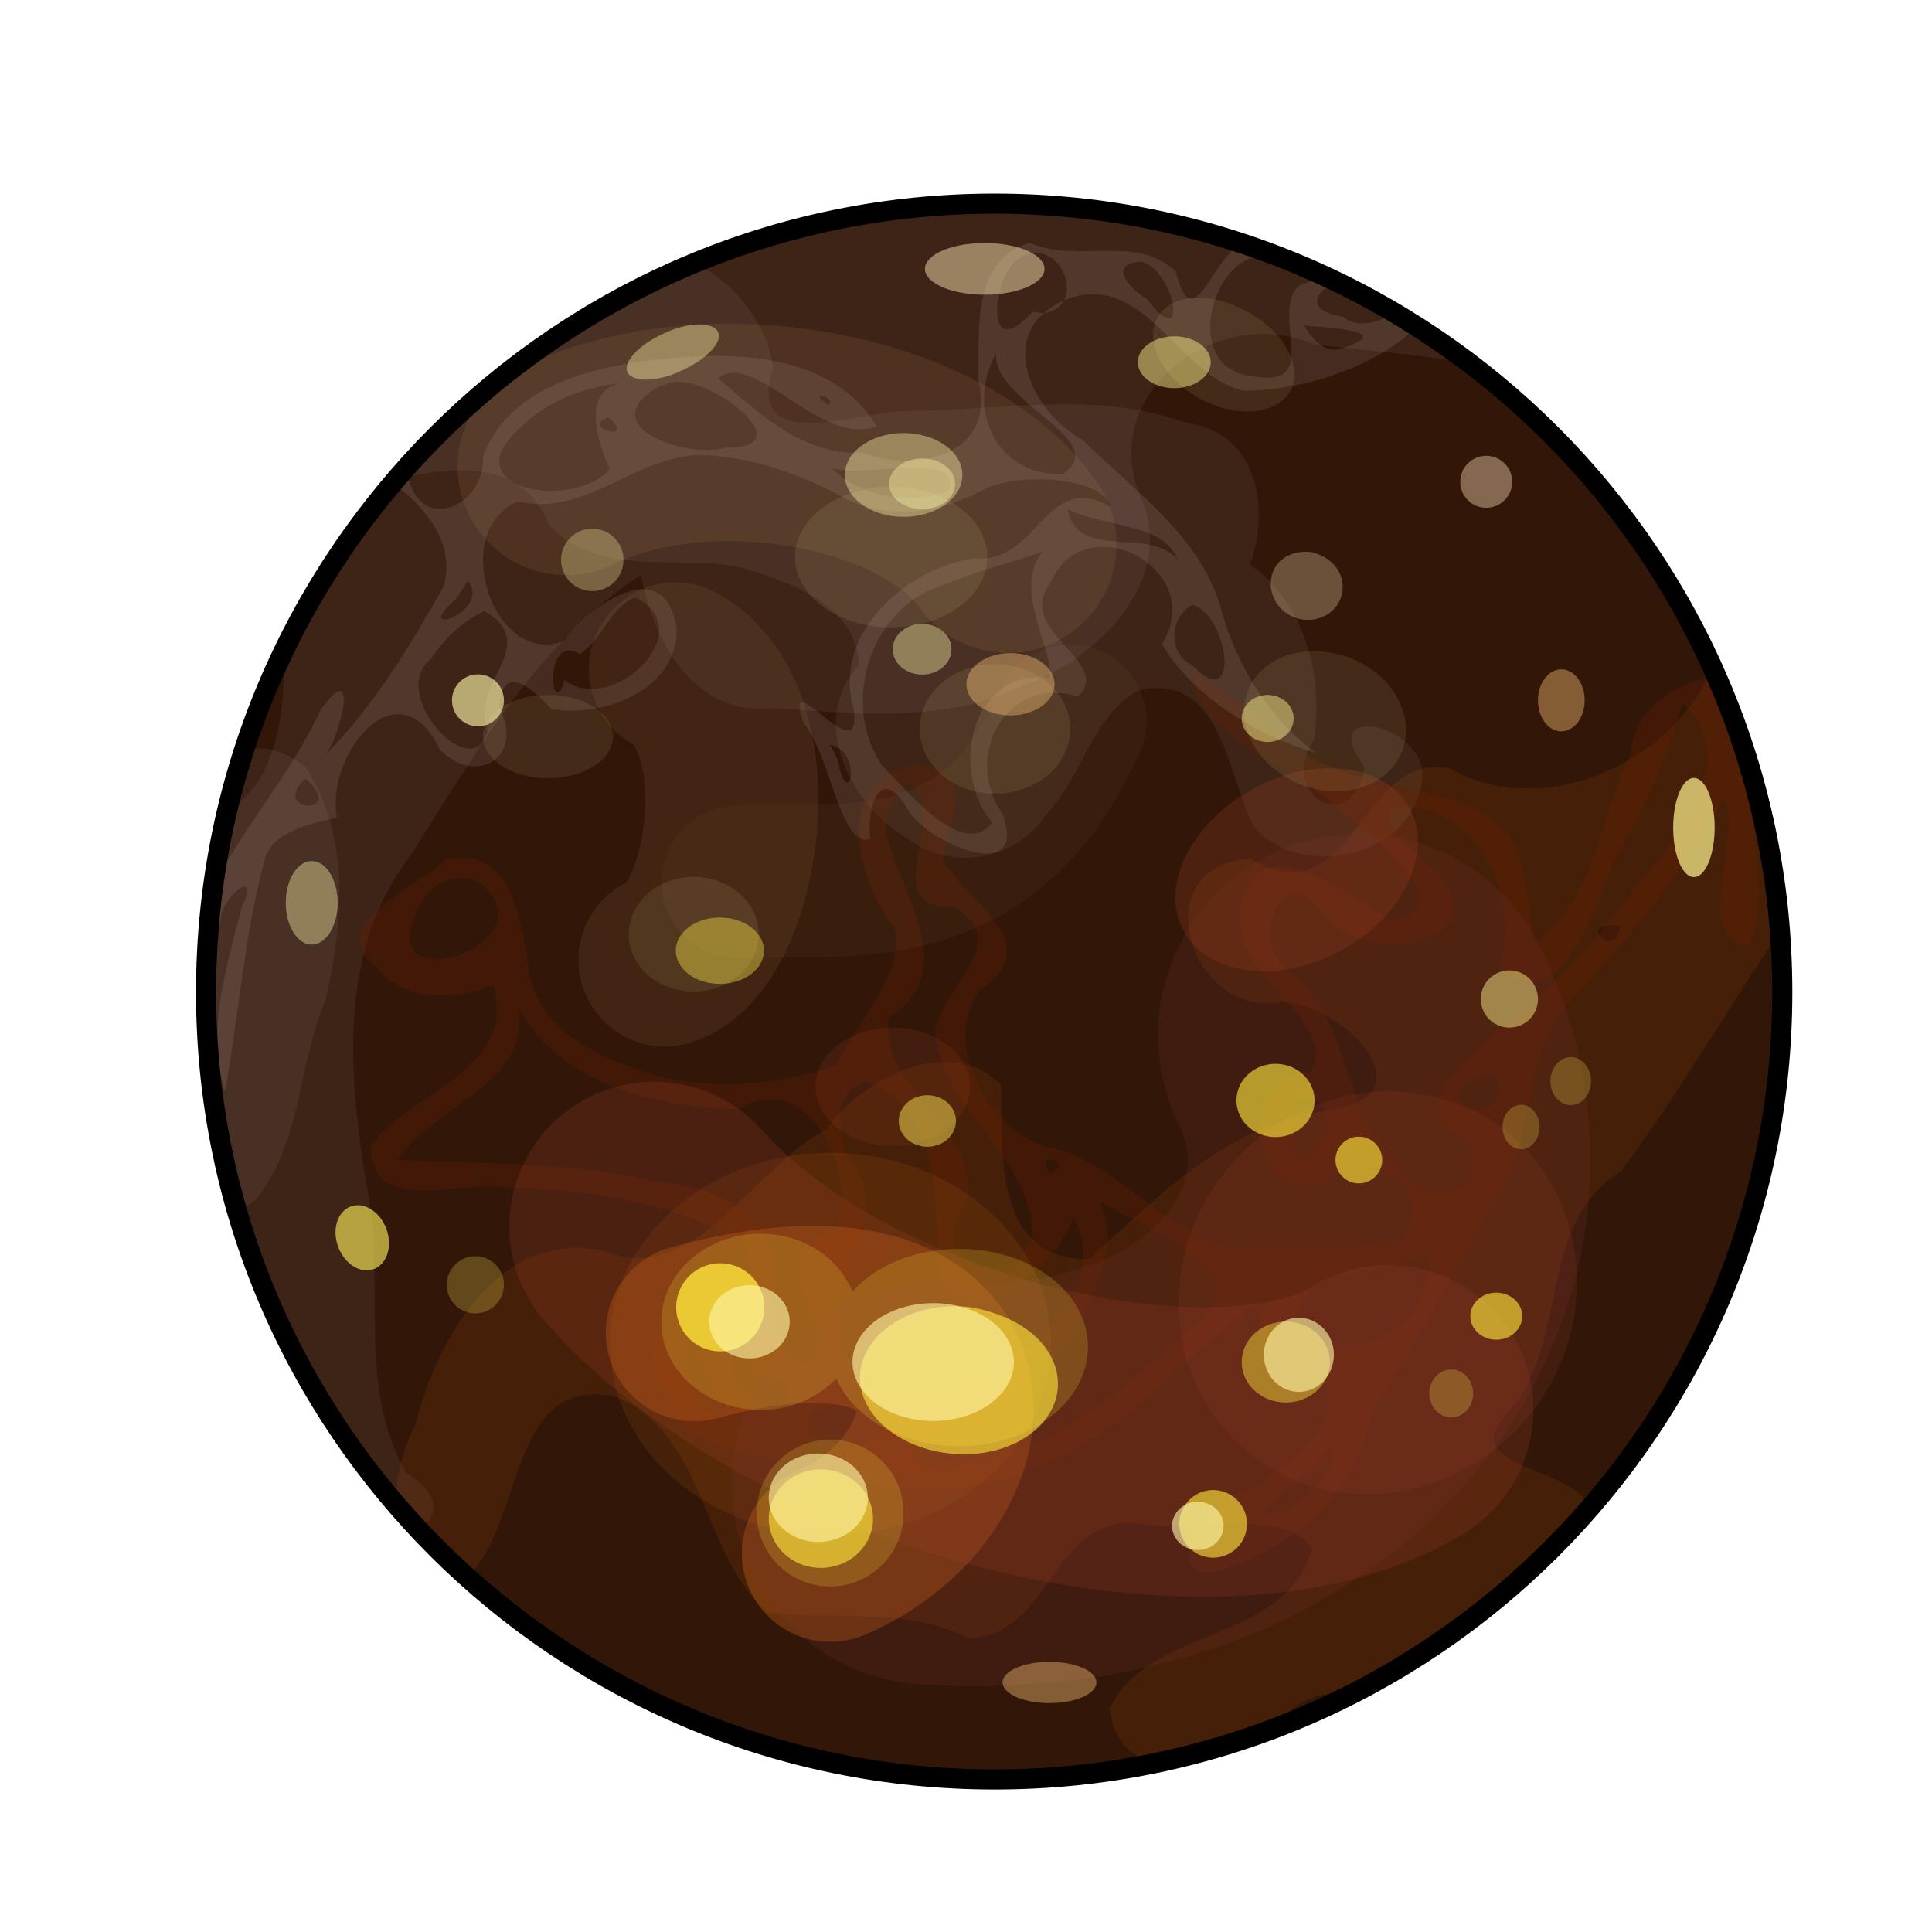 <?xml version="1.0" encoding="UTF-8" standalone="no"?>

<svg xmlns:svg="http://www.w3.org/2000/svg" xmlns="http://www.w3.org/2000/svg" version="1.0" width="100%" height="100%" viewBox="0 0 48 48" id="_mercury01" style="display:inline">
<defs id="defs2818"/>
<path d="M 24.71,5.06 C 13.91,5.06 5.12,13.84 5.12,24.65 C 5.12,35.46 13.91,44.21 24.71,44.21 C 35.52,44.21 44.28,35.46 44.28,24.65 C 44.28,13.84 35.52,5.06 24.71,5.06 z" id="p3483" style="fill:#321709;fill-opacity:1;fill-rule:evenodd;stroke:none;marker:none;visibility:visible;display:inline;overflow:visible;enable-background:accumulate"/>
<path d="M 24.71,5.06 C 22.76,5.06 20.87,5.33 19.09,5.87 C 18.37,6.21 17.62,6.52 16.84,6.71 C 12.55,8.60 9.08,12.00 7.06,16.21 C 7.07,17.79 6.88,19.40 5.65,20.15 C 5.31,21.60 5.12,23.10 5.12,24.65 C 5.12,29.84 7.16,34.53 10.46,38.03 C 10.86,37.62 11.00,37.17 10.09,36.59 C 8.82,34.40 9.63,31.75 9.09,29.37 C 8.66,26.65 8.40,23.61 10.18,21.28 C 11.80,18.75 13.35,15.95 15.93,14.28 C 16.13,15.50 17.04,17.85 19.21,17.59 C 21.33,17.73 23.53,17.99 25.5,17 C 27.33,16.34 29.29,14.34 28.31,12.28 C 27.30,9.67 30.33,7.53 32.65,8.56 C 33.87,8.69 35.15,8.81 36.43,9 C 33.16,6.53 29.12,5.06 24.71,5.06 z" id="p3485" style="fill:#ad9f9a;fill-opacity:0.1;fill-rule:evenodd;stroke:none;"/>
<path d="M 42.53,16.59 C 42.43,16.84 42.32,17.06 42.18,17.28 C 40.89,19.22 38.13,20.28 36,19.09 C 33.81,18.63 33.58,22.87 31.09,21.34 C 28.40,21.45 29.51,25.31 31.84,24.90 C 33.38,24.93 35.60,27.24 33,27.59 C 30.50,27.91 28.76,29.74 27.06,31.28 C 24.65,31.32 24.91,28.57 24.87,26.96 C 23.64,25.65 21.39,26.80 20.53,28.06 C 18.74,28.97 17.25,32.00 15.06,31.09 C 12.40,30.48 10.85,33.27 10.31,35.43 C 10.05,35.89 9.85,36.62 9.81,37.34 C 10.36,37.99 10.98,38.58 11.62,39.15 C 13.01,37.90 12.64,34.08 15.31,34.71 C 17.54,35.63 17.41,38.59 19.06,40.06 C 20.75,40.27 22.48,39.90 24.09,40.71 C 26.28,40.57 26.08,37.37 28.62,37.90 C 29.81,37.97 32.14,37.53 32.59,38.5 C 31.92,40.86 28.52,40.39 27.56,42.46 C 27.69,43.34 28.17,43.69 28.75,43.78 C 29.52,43.61 30.28,43.40 31.03,43.15 C 31.41,42.94 31.79,42.71 32.06,42.5 C 32.54,42.08 33.32,41.96 33.34,42.18 C 35.70,41.02 37.79,39.40 39.5,37.43 C 38.97,36.34 35.95,36.54 37.62,34.90 C 38.97,33.18 38.21,30.36 40.28,29.09 C 41.70,27.18 42.89,25.12 44.21,23.15 C 44.04,20.83 43.44,18.62 42.53,16.59 z M 39.90,23 C 39.98,22.98 40.10,22.98 40.25,23 C 40.19,23.80 39.34,23.10 39.90,23 z" id="p3502" style="fill:#a9480b;fill-opacity:0.17;fill-rule:evenodd;stroke:none;"/>
<path d="M 17.25,6.53 C 14.38,7.71 11.86,9.58 9.87,11.90 C 11.34,11.56 13.01,11.42 13.65,13.06 C 14.94,14.37 16.79,13.77 18.37,14.09 C 19.58,14.44 21.30,15.03 21.34,16.53 C 20.06,17.92 21.14,20.03 22.56,20.84 C 23.63,21.65 25.21,21.38 25.96,20.28 C 26.88,19.34 27.10,17.82 28.28,17.15 C 30.39,16.68 30.49,19.34 31.18,20.59 C 32.43,21.91 35.18,21.25 35.34,19.31 C 35.43,18.01 32.66,17.38 33.90,19.06 C 33.60,20.80 31.72,19.79 32.65,18.37 C 32.87,16.78 32.43,14.99 31.06,14.03 C 31.56,12.58 31.24,10.74 29.46,10.5 C 27.22,9.69 24.81,10.21 22.5,10.21 C 21.21,10.25 18.51,11.33 19.21,9.12 C 19.03,7.97 18.25,7.04 17.25,6.53 z M 6.25,18.59 C 6.18,18.59 6.12,18.61 6.06,18.62 C 5.45,20.52 5.12,22.55 5.12,24.65 C 5.12,26.54 5.40,28.36 5.90,30.09 C 6.06,30.01 6.22,29.92 6.37,29.78 C 7.50,28.37 7.40,26.44 8.09,24.84 C 8.53,22.95 8.71,20.75 7.59,19.06 C 7.16,18.70 6.70,18.57 6.25,18.59 z" id="p3516" style="fill:#f8efeb;fill-opacity:0.06;fill-rule:evenodd;stroke:none;"/>
<path d="M 29.53,16.62 C 29.90,18.64 32.30,18.92 33.46,20.31 C 34.19,20.77 36.34,22.63 34.59,22.87 C 33.48,22.25 31.19,20.33 30.81,22.65 C 30.57,24.21 33.39,25.48 32.53,26.65 C 30.69,26.75 31.03,29.89 32.84,29.40 C 33.89,28.27 35.83,29.55 34.81,30.81 C 33.48,31.12 32.20,30.79 30.84,31.06 C 28.90,30.77 27.83,28.80 25.90,28.46 C 24.49,27.95 23.43,26.00 24.31,24.62 C 26.07,23.47 24.05,22.43 23.43,21.37 C 23.54,20.52 24.34,19.00 22.78,19 C 20.63,19.35 21.27,21.86 22.25,23.09 C 22.43,24.34 21.28,25.35 20.78,26.46 C 19.46,26.94 17.92,27.07 16.53,26.78 C 15.21,26.43 13.55,25.78 13.18,24.34 C 12.98,23.14 12.80,20.91 11.06,21.37 C 10.35,22.10 7.94,22.96 9.40,24.06 C 10.10,25.02 11.67,24.76 12.25,24.46 C 12.90,26.64 10.08,27.14 9.21,28.5 C 9.26,30.23 11.45,29.30 12.53,29.5 C 14.58,29.55 16.70,29.86 18.53,30.87 C 19.01,31.99 17.69,34.17 19.59,34.34 C 19.66,35.95 17.58,34.15 18.28,33.25 C 17.65,31.47 15.53,33.04 16.46,34.43 C 17.12,36.51 19.48,36.05 21.03,36.65 C 23.76,37.68 26.81,36.39 28.81,34.46 C 29.59,33.74 31.07,32.34 31.56,32.21 C 30.84,33.12 31.71,34.54 32.68,34 C 33.80,35.27 31.90,36.40 30.96,37.06 C 30.07,37.16 28.64,39.28 30.28,39.03 C 32.12,38.48 33.72,37.09 34.06,35.15 C 35.07,33.49 36.06,31.80 36.96,30.09 C 38.32,28.50 37.62,26.01 39.28,24.59 C 40.61,23.12 41.91,21.58 42.84,19.81 C 43.30,20.86 42.00,23.44 43.46,23.46 C 44.04,22.13 43.37,20.64 43.53,19.28 C 43.40,18.83 43.25,18.40 43.09,17.96 C 43.08,17.96 43.07,17.94 43.06,17.93 C 42.98,17.85 42.94,17.76 43,17.68 C 42.88,17.39 42.78,17.10 42.65,16.81 C 41.68,16.88 40.53,17.69 40.53,18.71 C 39.75,20.28 39.64,22.34 38.12,23.43 C 37.91,22.33 38.02,20.58 36.53,20.03 C 34.75,19.39 32.69,19.43 31.34,17.87 C 30.76,17.41 30.19,16.95 29.53,16.62 z M 41.81,17.46 C 43.31,18.85 41.69,20.79 40.71,21.96 C 39.69,23.30 38.60,24.61 37.21,25.59 C 36.50,26.36 34.78,27.45 36.43,28.34 C 37.16,29.62 35.30,30.20 34.78,28.96 C 33.26,27.67 33.63,25.22 31.93,24.06 C 31.06,23.28 31.87,21.28 32.87,22.71 C 33.59,23.65 35.58,23.65 36.03,22.87 C 36.20,22.57 36.14,22.15 35.68,21.62 C 35.09,21.24 33.61,19.74 35.31,20.09 C 37.08,20.54 37.66,22.52 37.28,24.03 C 38.64,25.44 39.70,22.53 40.06,21.46 C 40.78,20.20 41.42,18.84 41.81,17.46 z M 36.03,22.87 C 36.00,22.95 36.06,22.91 36.09,22.87 C 36.08,22.87 36.06,22.85 36.03,22.87 z M 22.56,19.46 C 23.71,20.21 21.66,22.60 23.71,22.53 C 25.30,23.48 23.12,24.71 23.25,25.78 C 23.50,27.66 25.60,28.73 25.65,30.65 C 25.29,32.26 22.77,31.34 24.03,29.90 C 24.38,28.01 21.81,27.13 22.09,25.28 C 23.94,24.07 22.29,22.11 22,20.62 C 22.00,20.18 22.19,19.72 22.56,19.46 z M 11.43,21.81 C 11.58,21.80 11.73,21.83 11.87,21.90 C 13.91,23.41 9.14,25.03 10.40,22.56 C 10.56,22.14 10.99,21.82 11.43,21.81 z M 12.90,25.09 C 13.99,26.96 16.32,27.52 18.34,27.56 C 20.07,26.45 21.44,29.25 20.71,30.59 C 19.37,31.21 19.98,32.18 20.40,33.12 C 20.15,34.90 18.87,33.16 19.25,32.15 C 19.49,30.31 17.92,29.46 16.34,29.37 C 14.22,28.85 12.03,28.94 9.87,28.81 C 10.75,27.48 13.08,27.02 12.90,25.09 z M 37.09,26.68 C 37.87,27.94 35.52,27.69 36.46,26.87 C 36.66,26.77 36.88,26.72 37.09,26.68 z M 21.53,26.87 C 23.50,27.61 23.18,30.02 23.34,31.65 C 24.53,33.54 26.67,30.75 26.65,30.21 C 27.59,31.76 25.89,33.83 24.28,34.06 C 22.96,34.76 20.69,34.77 20.87,32.78 C 20.65,31.34 22.25,30.31 21.09,28.78 C 20.84,28.13 20.64,27.12 21.53,26.87 z M 32.21,27.28 C 33.88,27.00 32.12,30.05 32.06,28.09 C 32.07,27.81 32.13,27.54 32.21,27.28 z M 26,28.81 C 26.76,28.81 25.87,29.50 26,28.81 z M 27.34,29.87 C 28.33,30.46 31.33,31.52 29.75,32.87 C 28.07,34.31 26.36,36.04 24.06,36.31 C 23.36,37.01 21.78,35.87 23.40,35.78 C 25.45,34.93 27.21,33.06 27.53,30.84 C 27.52,30.51 27.45,30.18 27.34,29.87 z M 35.5,31.12 C 35.77,32.88 33.44,34.25 32.18,32.90 C 32.43,31.18 34.48,31.80 35.5,31.12 z M 17.62,32.90 C 16.46,33.44 19.16,35.65 17.5,35.09 C 17.05,34.48 16.64,33.23 17.62,32.90 z M 20.62,34.93 C 21.49,34.91 22.79,35.44 21.31,35.90 C 20.59,36.16 19.32,35.31 20.62,34.93 z M 33.06,35.96 C 33.58,36.94 30.42,38.40 31.78,37.18 C 32.22,36.81 32.67,36.40 33.06,35.96 z" id="p3532" style="fill:#671e03;fill-opacity:0.30;fill-rule:evenodd;stroke:none;"/>
<path d="M 25.59,6.03 C 24.12,6.45 24.33,8.25 24.31,9.46 C 24.76,11.31 22.79,11.76 21.43,11.25 C 19.95,11.32 18.89,10.29 17.84,9.40 C 18.76,8.68 20.36,11.11 21.78,10.59 C 20.67,8.76 18.23,8.72 16.34,8.93 C 14.69,9.12 12.65,9.60 12,11.34 C 12.06,12.59 10.42,13.30 10.12,11.78 C 10.10,11.74 10.08,11.71 10.06,11.68 C 9.96,11.79 9.87,11.89 9.78,12 C 10.60,12.66 11.30,13.46 11.03,14.56 C 10.19,16.04 9.30,17.53 8.09,18.75 C 8.49,18.23 8.92,16.27 7.96,17.65 C 7.25,19.18 6.13,20.46 5.34,21.93 C 5.27,22.42 5.21,22.90 5.18,23.40 C 5.32,23.33 5.44,23.10 5.5,22.71 C 5.67,22.13 6.48,21.59 6,22.56 C 5.63,24.04 5.11,25.60 5.59,27.12 C 5.93,25.25 6.06,23.35 6.53,21.53 C 6.65,20.54 8.08,20.42 8.37,20.31 C 8.08,18.75 9.89,16.48 10.93,18.62 C 11.86,19.58 13.05,18.75 12.40,17.59 C 12.48,16.33 13.34,17.24 13.71,17.62 C 15.00,17.83 16.84,17.14 16.81,15.62 C 16.53,13.72 14.67,15.02 14,15.93 C 12.26,16.59 11.13,13.17 12.87,12.46 C 14.62,12.86 15.90,11.20 17.59,11.31 C 18.72,11.38 19.80,11.76 20.81,12.28 C 22.01,12.98 23.36,12.76 24.53,12.12 C 25.40,11.74 27.40,11.86 27.59,12.59 C 25.96,11.66 25.80,14.03 24.21,13.87 C 22.50,14.12 20.66,15.75 21.21,17.62 C 21.43,19.29 19.42,16.33 19.96,17.96 C 20.62,18.70 20.88,21.11 21.62,20.84 C 21.52,20.04 21.88,18.94 22.56,20.12 C 23.05,20.96 25.59,22.03 24.90,20.21 C 23.89,18.73 25.06,16.75 26.78,17.31 C 27.69,16.44 25.18,15.67 26.09,14.5 C 26.91,12.50 30.04,14.13 28.87,16 C 29.62,17.31 31.30,18.31 32.71,18.71 C 31.64,17.97 30.76,16.62 30.37,15.25 C 29.89,13.34 28.22,12.25 26.90,10.93 C 25.71,10.28 24.93,8.65 25.93,7.78 C 25.85,7.78 25.75,7.76 25.65,7.75 C 24.48,9.04 24.65,7.09 25.18,6.53 C 26.02,5.79 26.75,6.90 26.43,7.46 C 26.48,7.44 26.53,7.42 26.59,7.40 C 28.48,6.80 29.30,9.35 30.90,9.71 C 32.40,9.69 34.11,9.15 35.21,8.12 C 35.01,7.99 34.79,7.90 34.59,7.78 C 34.25,8.02 33.73,8.17 33.37,7.87 C 32.41,7.72 32.67,7.25 33.18,7 C 33.07,6.94 32.95,6.89 32.84,6.84 C 32.73,6.91 32.59,7.00 32.28,7.09 C 31.52,7.78 32.92,9.70 31.09,9.34 C 29.47,9.18 29.98,6.65 31.21,6.37 C 31.36,6.36 31.58,6.39 31.81,6.40 C 31.49,6.28 31.16,6.16 30.84,6.06 C 30.08,6.45 29.65,8.44 29.21,6.75 C 28.26,5.80 26.69,6.56 25.59,6.03 z M 26.43,7.46 C 26.23,7.55 26.07,7.66 25.93,7.78 C 26.19,7.75 26.35,7.62 26.43,7.46 z M 28.34,6.5 C 29.19,6.67 29.56,8.86 28.5,7.43 C 28.13,7.23 27.47,6.57 28.34,6.5 z M 32.40,8.09 C 33.03,8.14 34.80,8.23 33.25,8.68 C 32.85,8.75 32.58,8.37 32.40,8.09 z M 24.75,8.78 C 24.64,9.99 27.68,10.94 26.40,11.78 C 24.74,11.83 23.98,10.14 24.75,8.78 z M 15.65,9.5 C 14.24,9.52 14.97,11.28 15.15,11.65 C 14.28,12.69 11.22,12.18 12.90,10.65 C 13.62,9.92 14.65,9.56 15.65,9.5 z M 16.71,9.5 C 17.61,9.30 20.00,11.13 18.06,11.12 C 17.14,11.41 14.74,10.64 16.28,9.65 L 16.5,9.56 L 16.71,9.5 z M 20.34,9.84 C 20.75,9.81 20.70,10.33 20.34,9.84 z M 15.12,10.37 C 15.85,11.01 14.37,10.63 15.12,10.37 z M 20.65,11.62 C 21.43,11.92 23.86,11.14 23.59,12.18 C 22.61,12.56 21.41,12.36 20.65,11.62 z M 26.53,12.65 C 27.36,13.08 28.94,13.00 29.25,13.90 C 28.56,13.06 26.76,13.96 26.53,12.65 z M 25.90,13.71 C 25.12,14.64 26.25,16.27 26.06,16.84 C 24.05,16.62 23.61,19.24 24.65,20.43 C 23.95,21.40 22.51,19.62 21.90,19 C 20.87,17.45 21.63,15.05 23.46,14.53 C 24.25,14.18 25.09,13.99 25.90,13.71 z M 11.62,14.43 C 12.25,15.20 10.14,15.91 11.34,14.87 C 11.43,14.73 11.53,14.58 11.62,14.43 z M 15.78,14.84 C 17.45,15.67 15.20,17.80 14.03,16.90 C 13.69,18.01 13.48,15.70 14.40,16.25 C 14.98,15.89 15.13,15.11 15.78,14.84 z M 29.62,15.03 C 30.52,15.24 30.85,17.80 29.62,16.53 C 29.01,16.24 29.05,15.34 29.62,15.03 z M 12.03,15.18 C 13.49,16.03 11.63,17.00 12.12,18.12 C 11.81,19.61 9.59,17.23 10.71,16.37 C 11.03,15.87 11.49,15.44 12.03,15.18 z M 20.62,18.5 C 21.49,18.68 21.07,20.27 20.81,18.87 C 20.75,18.74 20.68,18.62 20.62,18.5 z M 7.59,19.34 C 8.66,20.29 6.66,20.20 7.59,19.34 z" id="p3547" style="fill:#d8cec8;fill-opacity:0.12;fill-rule:evenodd;stroke:none;"/>
<path d="M 26.11,33.39 A 5.47,4.74 0 1 1 15.15,33.39 A 5.47,4.74 0 1 1 26.11,33.39 z" id="p3560" style="opacity:1;fill:#e77716;fill-opacity:0.11;fill-rule:evenodd;stroke:none;marker:none;visibility:visible;display:inline;overflow:visible;enable-background:accumulate"/>
<path d="M 17.25,33.11 C 24.92,31.01 24.83,36.77 20.63,38.59" id="p3615" style="fill:none;fill-rule:evenodd;stroke:#eb7519;stroke-width:4.40;stroke-linecap:round;stroke-linejoin:miter;stroke-miterlimit:4;stroke-dasharray:none;stroke-opacity:0.29"/>
<path d="M 24.10,27.00 A 1.91,1.46 0 1 1 20.26,27.00 A 1.91,1.46 0 1 1 24.10,27.00 z" id="p3562" style="opacity:1;fill:#cb5732;fill-opacity:0.11;fill-rule:evenodd;stroke:none;marker:none;visibility:visible;display:inline;overflow:visible;enable-background:accumulate"/>
<path d="M 34.75,27.12 C 33.17,27.04 31.53,27.74 30.43,29.12 C 28.68,31.33 28.96,34.46 31.06,36.12 C 33.15,37.78 36.28,37.33 38.03,35.12 C 39.78,32.91 39.50,29.75 37.40,28.09 C 36.62,27.47 35.69,27.17 34.75,27.12 z" id="p3564" style="opacity:1;fill:#cb5732;fill-opacity:0.11;fill-rule:evenodd;stroke:none;marker:none;visibility:visible;display:inline;overflow:visible;enable-background:accumulate"/>
<path d="M 32.90,19.09 C 32.34,19.11 31.73,19.27 31.15,19.59 C 29.60,20.43 28.80,22.01 29.40,23.12 C 30.00,24.23 31.76,24.46 33.31,23.62 C 34.86,22.78 35.62,21.20 35.03,20.09 C 34.65,19.40 33.84,19.05 32.90,19.09 z" id="p3566" style="opacity:1;fill:#cb5732;fill-opacity:0.17;fill-rule:evenodd;stroke:none;marker:none;visibility:visible;display:inline;overflow:visible;enable-background:accumulate"/>
<path d="M 16.25,30.47 C 20.45,35.21 30.31,37.59 34.50,35.03" id="p3570" style="fill:none;fill-rule:evenodd;stroke:#a0432a;stroke-width:7.19;stroke-linecap:round;stroke-linejoin:miter;stroke-miterlimit:4;stroke-dasharray:none;stroke-opacity:0.22"/>
<path d="M 23.18,36.86 C 32.13,37.40 36.33,30.83 33.77,25.72" id="p3572" style="fill:none;fill-rule:evenodd;stroke:#803636;stroke-width:10;stroke-linecap:round;stroke-linejoin:miter;stroke-miterlimit:4;stroke-dasharray:none;stroke-opacity:0.18"/>
<path d="M 18.90,30.65 C 17.54,30.65 16.43,31.63 16.43,32.84 C 16.43,34.05 17.54,35.03 18.90,35.03 C 19.66,35.03 20.32,34.72 20.78,34.25 C 21.20,35.23 22.42,35.93 23.84,35.93 C 25.60,35.93 27.03,34.82 27.03,33.46 C 27.03,32.10 25.60,31.03 23.84,31.03 C 22.74,31.03 21.76,31.43 21.18,32.09 C 20.83,31.25 19.96,30.65 18.90,30.65 z" id="p3574" style="opacity:1;fill:#ffe73c;fill-opacity:0.19;fill-rule:evenodd;stroke:none;marker:none;visibility:visible;display:inline;overflow:visible;enable-background:accumulate"/>
<path d="M 22.45,37.59 A 1.82,1.82 0 1 1 18.80,37.59 A 1.82,1.82 0 1 1 22.45,37.59 z" id="p3579" style="opacity:1;fill:#ffe73c;fill-opacity:0.19;fill-rule:evenodd;stroke:none;marker:none;visibility:visible;display:inline;overflow:visible;enable-background:accumulate"/>
<path d="M 33.04,33.84 A 1.09,1.00 0 1 1 30.85,33.84 A 1.09,1.00 0 1 1 33.04,33.84 z" id="p3581" style="opacity:1;fill:#ffe73c;fill-opacity:0.44;fill-rule:evenodd;stroke:none;marker:none;visibility:visible;display:inline;overflow:visible;enable-background:accumulate"/>
<path d="M 23.5,32.46 C 22.36,32.54 21.44,33.24 21.37,34.12 C 21.29,35.12 22.33,36.01 23.68,36.12 C 25.04,36.23 26.19,35.50 26.28,34.5 C 26.34,33.74 25.79,33.06 24.93,32.71 C 24.65,32.60 24.30,32.49 23.96,32.46 C 23.79,32.45 23.66,32.45 23.5,32.46 z" id="p3583" style="opacity:1;fill:#ffe73c;fill-opacity:0.62;fill-rule:evenodd;stroke:none;marker:none;visibility:visible;display:inline;overflow:visible;enable-background:accumulate"/>
<path d="M 19.90,33.02 A 1.09,1.09 0 1 1 17.71,33.02 A 1.09,1.09 0 1 1 19.90,33.02 z" transform="translate(-0.91,-0.54)" id="p3585" style="opacity:1;fill:#ffe73c;fill-opacity:0.78;fill-rule:evenodd;stroke:none;marker:none;visibility:visible;display:inline;overflow:visible;enable-background:accumulate"/>
<path d="M 21.69,37.73 A 1.29,1.22 0 1 1 19.10,37.73 A 1.29,1.22 0 1 1 21.69,37.73 z" id="p3588" style="opacity:1;fill:#ffe73c;fill-opacity:0.62;fill-rule:evenodd;stroke:none;marker:none;visibility:visible;display:inline;overflow:visible;enable-background:accumulate"/>
<path d="M 30.98,37.86 A 0.83,0.83 0 1 1 29.30,37.86 A 0.83,0.83 0 1 1 30.98,37.86 z" id="p3590" style="opacity:1;fill:#ffe73c;fill-opacity:0.62;fill-rule:evenodd;stroke:none;marker:none;visibility:visible;display:inline;overflow:visible;enable-background:accumulate"/>
<path d="M 37.82,32.70 A 0.64,0.58 0 1 1 36.53,32.70 A 0.64,0.58 0 1 1 37.82,32.70 z" id="p3592" style="opacity:1;fill:#ffe73c;fill-opacity:0.62;fill-rule:evenodd;stroke:none;marker:none;visibility:visible;display:inline;overflow:visible;enable-background:accumulate"/>
<path d="M 32.66,27.34 A 0.96,0.90 0 1 1 30.72,27.34 A 0.96,0.90 0 1 1 32.66,27.34 z" id="p3594" style="opacity:1;fill:#ffe73c;fill-opacity:0.62;fill-rule:evenodd;stroke:none;marker:none;visibility:visible;display:inline;overflow:visible;enable-background:accumulate"/>
<path d="M 34.34,28.82 A 0.58,0.58 0 1 1 33.18,28.82 A 0.58,0.58 0 1 1 34.34,28.82 z" id="p3596" style="opacity:1;fill:#ffe73c;fill-opacity:0.62;fill-rule:evenodd;stroke:none;marker:none;visibility:visible;display:inline;overflow:visible;enable-background:accumulate"/>
<path d="M 25.19,33.84 A 2.00,1.46 0 1 1 21.18,33.84 A 2.00,1.46 0 1 1 25.19,33.84 z" id="p3599" style="opacity:1;fill:#fff5a7;fill-opacity:0.62;fill-rule:evenodd;stroke:none;marker:none;visibility:visible;display:inline;overflow:visible;enable-background:accumulate"/>
<path d="M 30.40,37.91 A 0.63,0.59 0 1 1 29.12,37.91 A 0.63,0.59 0 1 1 30.40,37.91 z" id="p3601" style="opacity:1;fill:#fff5a7;fill-opacity:0.62;fill-rule:evenodd;stroke:none;marker:none;visibility:visible;display:inline;overflow:visible;enable-background:accumulate"/>
<path d="M 19.62,32.84 A 1.00,0.91 0 1 1 17.62,32.84 A 1.00,0.91 0 1 1 19.62,32.84 z" id="p3603" style="opacity:1;fill:#fff5a7;fill-opacity:0.62;fill-rule:evenodd;stroke:none;marker:none;visibility:visible;display:inline;overflow:visible;enable-background:accumulate"/>
<path d="M 33.14,33.66 A 0.86,0.91 0 1 1 31.40,33.66 A 0.86,0.91 0 1 1 33.14,33.66 z" id="p3605" style="opacity:1;fill:#fff5a7;fill-opacity:0.62;fill-rule:evenodd;stroke:none;marker:none;visibility:visible;display:inline;overflow:visible;enable-background:accumulate"/>
<path d="M 21.56,37.21 A 1.22,1.09 0 1 1 19.10,37.21 A 1.22,1.09 0 1 1 21.56,37.21 z" id="p3607" style="opacity:1;fill:#fff5a7;fill-opacity:0.62;fill-rule:evenodd;stroke:none;marker:none;visibility:visible;display:inline;overflow:visible;enable-background:accumulate"/>
<path d="M 14.07,11.59 C 17.56,9.88 23.15,10.88 25.04,13.52" id="p3609" style="fill:none;fill-rule:evenodd;stroke:#b28954;stroke-width:5.40;stroke-linecap:round;stroke-linejoin:miter;stroke-miterlimit:4;stroke-dasharray:none;stroke-opacity:0.14"/>
<path d="M 16.52,23.85 C 18.20,23.33 19.10,17.91 16.78,16.62" id="p3611" style="opacity:1;fill:none;fill-opacity:1;fill-rule:evenodd;stroke:#b28954;stroke-width:4.30;stroke-linecap:round;stroke-linejoin:miter;marker:none;stroke-miterlimit:4;stroke-dasharray:none;stroke-dashoffset:0;stroke-opacity:0.12;visibility:visible;display:inline;overflow:visible;enable-background:accumulate"/>
<path d="M 18.33,21.91 C 20.91,21.79 24.53,22.56 26.59,17.91" id="p3613" style="opacity:1;fill:none;fill-opacity:1;fill-rule:evenodd;stroke:#b28954;stroke-width:3.79;stroke-linecap:round;stroke-linejoin:miter;marker:none;stroke-miterlimit:4;stroke-dasharray:none;stroke-dashoffset:0;stroke-opacity:0.06;visibility:visible;display:inline;overflow:visible;enable-background:accumulate"/>
<path d="M 26.59,18.11 A 1.87,1.61 0 1 1 22.85,18.11 A 1.87,1.61 0 1 1 26.59,18.11 z" id="p3617" style="opacity:1;fill:#fff5a7;fill-opacity:0.09;fill-rule:evenodd;stroke:none;marker:none;visibility:visible;display:inline;overflow:visible;enable-background:accumulate"/>
<path d="M 24.53,13.84 A 2.38,1.74 0 1 1 19.75,13.84 A 2.38,1.74 0 1 1 24.53,13.84 z" id="p3619" style="opacity:1;fill:#fff5a7;fill-opacity:0.09;fill-rule:evenodd;stroke:none;marker:none;visibility:visible;display:inline;overflow:visible;enable-background:accumulate"/>
<path d="M 32.71,16.18 C 31.93,16.16 31.24,16.53 31,17.18 C 30.67,18.05 31.27,19.09 32.34,19.5 C 33.41,19.90 34.51,19.52 34.84,18.65 C 35.17,17.78 34.59,16.74 33.53,16.34 C 33.26,16.24 32.97,16.19 32.71,16.18 z" id="p3621" style="opacity:1;fill:#fff5a7;fill-opacity:0.09;fill-rule:evenodd;stroke:none;marker:none;visibility:visible;display:inline;overflow:visible;enable-background:accumulate"/>
<path d="M 18.85,23.21 A 1.61,1.42 0 1 1 15.62,23.21 A 1.61,1.42 0 1 1 18.85,23.21 z" id="p3624" style="opacity:1;fill:#fff5a7;fill-opacity:0.09;fill-rule:evenodd;stroke:none;marker:none;visibility:visible;display:inline;overflow:visible;enable-background:accumulate"/>
<path d="M 15.23,18.30 A 1.61,1.03 0 1 1 12.00,18.30 A 1.61,1.03 0 1 1 15.23,18.30 z" id="p3626" style="opacity:1;fill:#fff5a7;fill-opacity:0.09;fill-rule:evenodd;stroke:none;marker:none;visibility:visible;display:inline;overflow:visible;enable-background:accumulate"/>
<path d="M 29.65,7.40 C 29.25,7.43 28.91,7.60 28.75,7.90 C 28.42,8.50 28.90,9.41 29.81,9.90 C 30.71,10.40 31.73,10.31 32.06,9.71 C 32.38,9.12 31.90,8.24 31,7.75 C 30.54,7.50 30.06,7.37 29.65,7.40 z" id="p3628" style="opacity:1;fill:#fff5a7;fill-opacity:0.09;fill-rule:evenodd;stroke:none;marker:none;visibility:visible;display:inline;overflow:visible;enable-background:accumulate"/>
<path d="M 26.20,17.00 A 1.09,0.77 0 1 1 24.01,17.00 A 1.09,0.77 0 1 1 26.20,17.00 z" id="p3631" style="opacity:1;fill:#ffc679;fill-opacity:0.40;fill-rule:evenodd;stroke:none;marker:none;visibility:visible;display:inline;overflow:visible;enable-background:accumulate"/>
<path d="M 18.98,23.62 A 1.09,0.82 0 1 1 16.79,23.62 A 1.09,0.82 0 1 1 18.98,23.62 z" id="p3633" style="opacity:1;fill:#ffeb4c;fill-opacity:0.40;fill-rule:evenodd;stroke:none;marker:none;visibility:visible;display:inline;overflow:visible;enable-background:accumulate"/>
<path d="M 23.64,16.13 A 0.73,0.63 0 1 1 22.18,16.13 A 0.73,0.63 0 1 1 23.64,16.13 z" id="p3635" style="opacity:1;fill:#fff6a7;fill-opacity:0.40;fill-rule:evenodd;stroke:none;marker:none;visibility:visible;display:inline;overflow:visible;enable-background:accumulate"/>
<path d="M 23.91,11.80 A 1.46,1.04 0 1 1 20.99,11.80 A 1.46,1.04 0 1 1 23.91,11.80 z" id="p3637" style="opacity:1;fill:#fff6a7;fill-opacity:0.40;fill-rule:evenodd;stroke:none;marker:none;visibility:visible;display:inline;overflow:visible;enable-background:accumulate"/>
<path d="M 23.73,12.02 A 0.82,0.63 0 1 1 22.09,12.02 A 0.82,0.63 0 1 1 23.73,12.02 z" id="p3639" style="opacity:1;fill:#fff6a7;fill-opacity:0.40;fill-rule:evenodd;stroke:none;marker:none;visibility:visible;display:inline;overflow:visible;enable-background:accumulate"/>
<path d="M 8.39,22.43 A 0.64,1.03 0 1 1 7.10,22.43 A 0.64,1.03 0 1 1 8.39,22.43 z" id="p3641" style="opacity:1;fill:#fff6a7;fill-opacity:0.40;fill-rule:evenodd;stroke:none;marker:none;visibility:visible;display:inline;overflow:visible;enable-background:accumulate"/>
<path d="M 12.52,17.40 A 0.64,0.64 0 1 1 11.23,17.40 A 0.64,0.64 0 1 1 12.52,17.40 z" id="p3643" style="opacity:1;fill:#fff6a7;fill-opacity:0.63;fill-rule:evenodd;stroke:none;marker:none;visibility:visible;display:inline;overflow:visible;enable-background:accumulate"/>
<path d="M 15.49,13.91 A 0.77,0.77 0 1 1 13.94,13.91 A 0.77,0.77 0 1 1 15.49,13.91 z" id="p3645" style="opacity:1;fill:#fff6a7;fill-opacity:0.30;fill-rule:evenodd;stroke:none;marker:none;visibility:visible;display:inline;overflow:visible;enable-background:accumulate"/>
<path d="M 17.34,8.06 C 17.10,8.07 16.80,8.14 16.5,8.28 C 15.88,8.56 15.47,8.99 15.59,9.25 C 15.71,9.50 16.32,9.50 16.93,9.21 C 17.55,8.93 17.96,8.50 17.84,8.25 C 17.78,8.12 17.58,8.05 17.34,8.06 z" id="p3647" style="opacity:1;fill:#fff6a7;fill-opacity:0.40;fill-rule:evenodd;stroke:none;marker:none;visibility:visible;display:inline;overflow:visible;enable-background:accumulate"/>
<path d="M 12.52,31.92 A 0.71,0.71 0 1 1 11.10,31.92 A 0.71,0.71 0 1 1 12.52,31.92 z" id="p3650" style="opacity:1;fill:#ffef5a;fill-opacity:0.23;fill-rule:evenodd;stroke:none;marker:none;visibility:visible;display:inline;overflow:visible;enable-background:accumulate"/>
<path d="M 9.81,31.02 A 0.64,0.83 0 1 1 8.52,31.02 A 0.64,0.83 0 1 1 9.81,31.02 z" transform="matrix(0.93,-0.34,0.34,0.93,-10.07,5.02)" id="p3652" style="opacity:1;fill:#ffef5a;fill-opacity:0.62;fill-rule:evenodd;stroke:none;marker:none;visibility:visible;display:inline;overflow:visible;enable-background:accumulate"/>
<path d="M 23.75,27.85 A 0.71,0.64 0 1 1 22.33,27.85 A 0.71,0.64 0 1 1 23.75,27.85 z" id="p3654" style="opacity:1;fill:#ffef5a;fill-opacity:0.47;fill-rule:evenodd;stroke:none;marker:none;visibility:visible;display:inline;overflow:visible;enable-background:accumulate"/>
<path d="M 30.08,9.00 A 0.90,0.64 0 1 1 28.27,9.00 A 0.90,0.64 0 1 1 30.08,9.00 z" id="p3656" style="opacity:1;fill:#fff48d;fill-opacity:0.47;fill-rule:evenodd;stroke:none;marker:none;visibility:visible;display:inline;overflow:visible;enable-background:accumulate"/>
<path d="M 42.60,20.56 A 0.51,1.22 0 1 1 41.57,20.56 A 0.51,1.22 0 1 1 42.60,20.56 z" id="p3658" style="opacity:1;fill:#fff48d;fill-opacity:0.71;fill-rule:evenodd;stroke:none;marker:none;visibility:visible;display:inline;overflow:visible;enable-background:accumulate"/>
<path d="M 38.21,24.82 A 0.71,0.71 0 1 1 36.79,24.82 A 0.71,0.71 0 1 1 38.21,24.82 z" id="p3660" style="opacity:1;fill:#fff48d;fill-opacity:0.47;fill-rule:evenodd;stroke:none;marker:none;visibility:visible;display:inline;overflow:visible;enable-background:accumulate"/>
<path d="M 32.14,17.85 A 0.64,0.58 0 1 1 30.85,17.85 A 0.64,0.58 0 1 1 32.14,17.85 z" id="p3662" style="opacity:1;fill:#fff48d;fill-opacity:0.47;fill-rule:evenodd;stroke:none;marker:none;visibility:visible;display:inline;overflow:visible;enable-background:accumulate"/>
<path d="M 25.95,6.68 A 1.48,0.64 0 1 1 22.98,6.68 A 1.48,0.64 0 1 1 25.95,6.68 z" id="p3664" style="opacity:1;fill:#ffeab5;fill-opacity:0.47;fill-rule:evenodd;stroke:none;marker:none;visibility:visible;display:inline;overflow:visible;enable-background:accumulate"/>
<path d="M 27.24,41.80 A 1.16,0.51 0 1 1 24.91,41.80 A 1.16,0.51 0 1 1 27.24,41.80 z" id="p3666" style="opacity:1;fill:#ffc679;fill-opacity:0.40;fill-rule:evenodd;stroke:none;marker:none;visibility:visible;display:inline;overflow:visible;enable-background:accumulate"/>
<path d="M 39.37,17.40 A 0.58,0.77 0 1 1 38.21,17.40 A 0.58,0.77 0 1 1 39.37,17.40 z" id="p3668" style="opacity:1;fill:#ffc679;fill-opacity:0.40;fill-rule:evenodd;stroke:none;marker:none;visibility:visible;display:inline;overflow:visible;enable-background:accumulate"/>
<path d="M 32.5,13.71 C 32.15,13.69 31.80,13.84 31.65,14.15 C 31.45,14.57 31.64,15.09 32.09,15.31 C 32.54,15.52 33.08,15.35 33.28,14.93 C 33.48,14.51 33.29,14.02 32.84,13.81 C 32.73,13.75 32.61,13.72 32.5,13.71 z" id="p3670" style="opacity:1;fill:#ffe3bc;fill-opacity:0.28;fill-rule:evenodd;stroke:none;marker:none;visibility:visible;display:inline;overflow:visible;enable-background:accumulate"/>
<path d="M 37.57,11.97 A 0.64,0.64 0 1 1 36.28,11.97 A 0.64,0.64 0 1 1 37.57,11.97 z" id="p3673" style="opacity:1;fill:#ffe3bc;fill-opacity:0.40;fill-rule:evenodd;stroke:none;marker:none;visibility:visible;display:inline;overflow:visible;enable-background:accumulate"/>
<path d="M 36.60,34.62 A 0.54,0.59 0 1 1 35.51,34.62 A 0.54,0.59 0 1 1 36.60,34.62 z" id="p3675" style="opacity:1;fill:#ffef5a;fill-opacity:0.23;fill-rule:evenodd;stroke:none;marker:none;visibility:visible;display:inline;overflow:visible;enable-background:accumulate"/>
<path d="M 38.25,28.00 A 0.45,0.54 0 1 1 37.33,28.00 A 0.45,0.54 0 1 1 38.25,28.00 z" id="p3677" style="opacity:1;fill:#ffef5a;fill-opacity:0.23;fill-rule:evenodd;stroke:none;marker:none;visibility:visible;display:inline;overflow:visible;enable-background:accumulate"/>
<path d="M 39.53,26.86 A 0.50,0.59 0 1 1 38.52,26.86 A 0.50,0.59 0 1 1 39.53,26.86 z" id="p3679" style="opacity:1;fill:#ffef5a;fill-opacity:0.23;fill-rule:evenodd;stroke:none;marker:none;visibility:visible;display:inline;overflow:visible;enable-background:accumulate"/>
<path d="M 24.71,5.06 C 13.91,5.06 5.12,13.84 5.12,24.65 C 5.12,35.46 13.91,44.21 24.71,44.21 C 35.52,44.21 44.28,35.46 44.28,24.65 C 44.28,13.84 35.52,5.06 24.71,5.06 z" id="stroke01" style="fill:none;fill-opacity:1;fill-rule:evenodd;stroke:#000000;stroke-width:0.5;stroke-linecap:butt;stroke-linejoin:miter;marker:none;stroke-miterlimit:4;stroke-dasharray:none;stroke-dashoffset:0;stroke-opacity:1;visibility:visible;display:inline;overflow:visible;enable-background:accumulate"/>
</svg>
